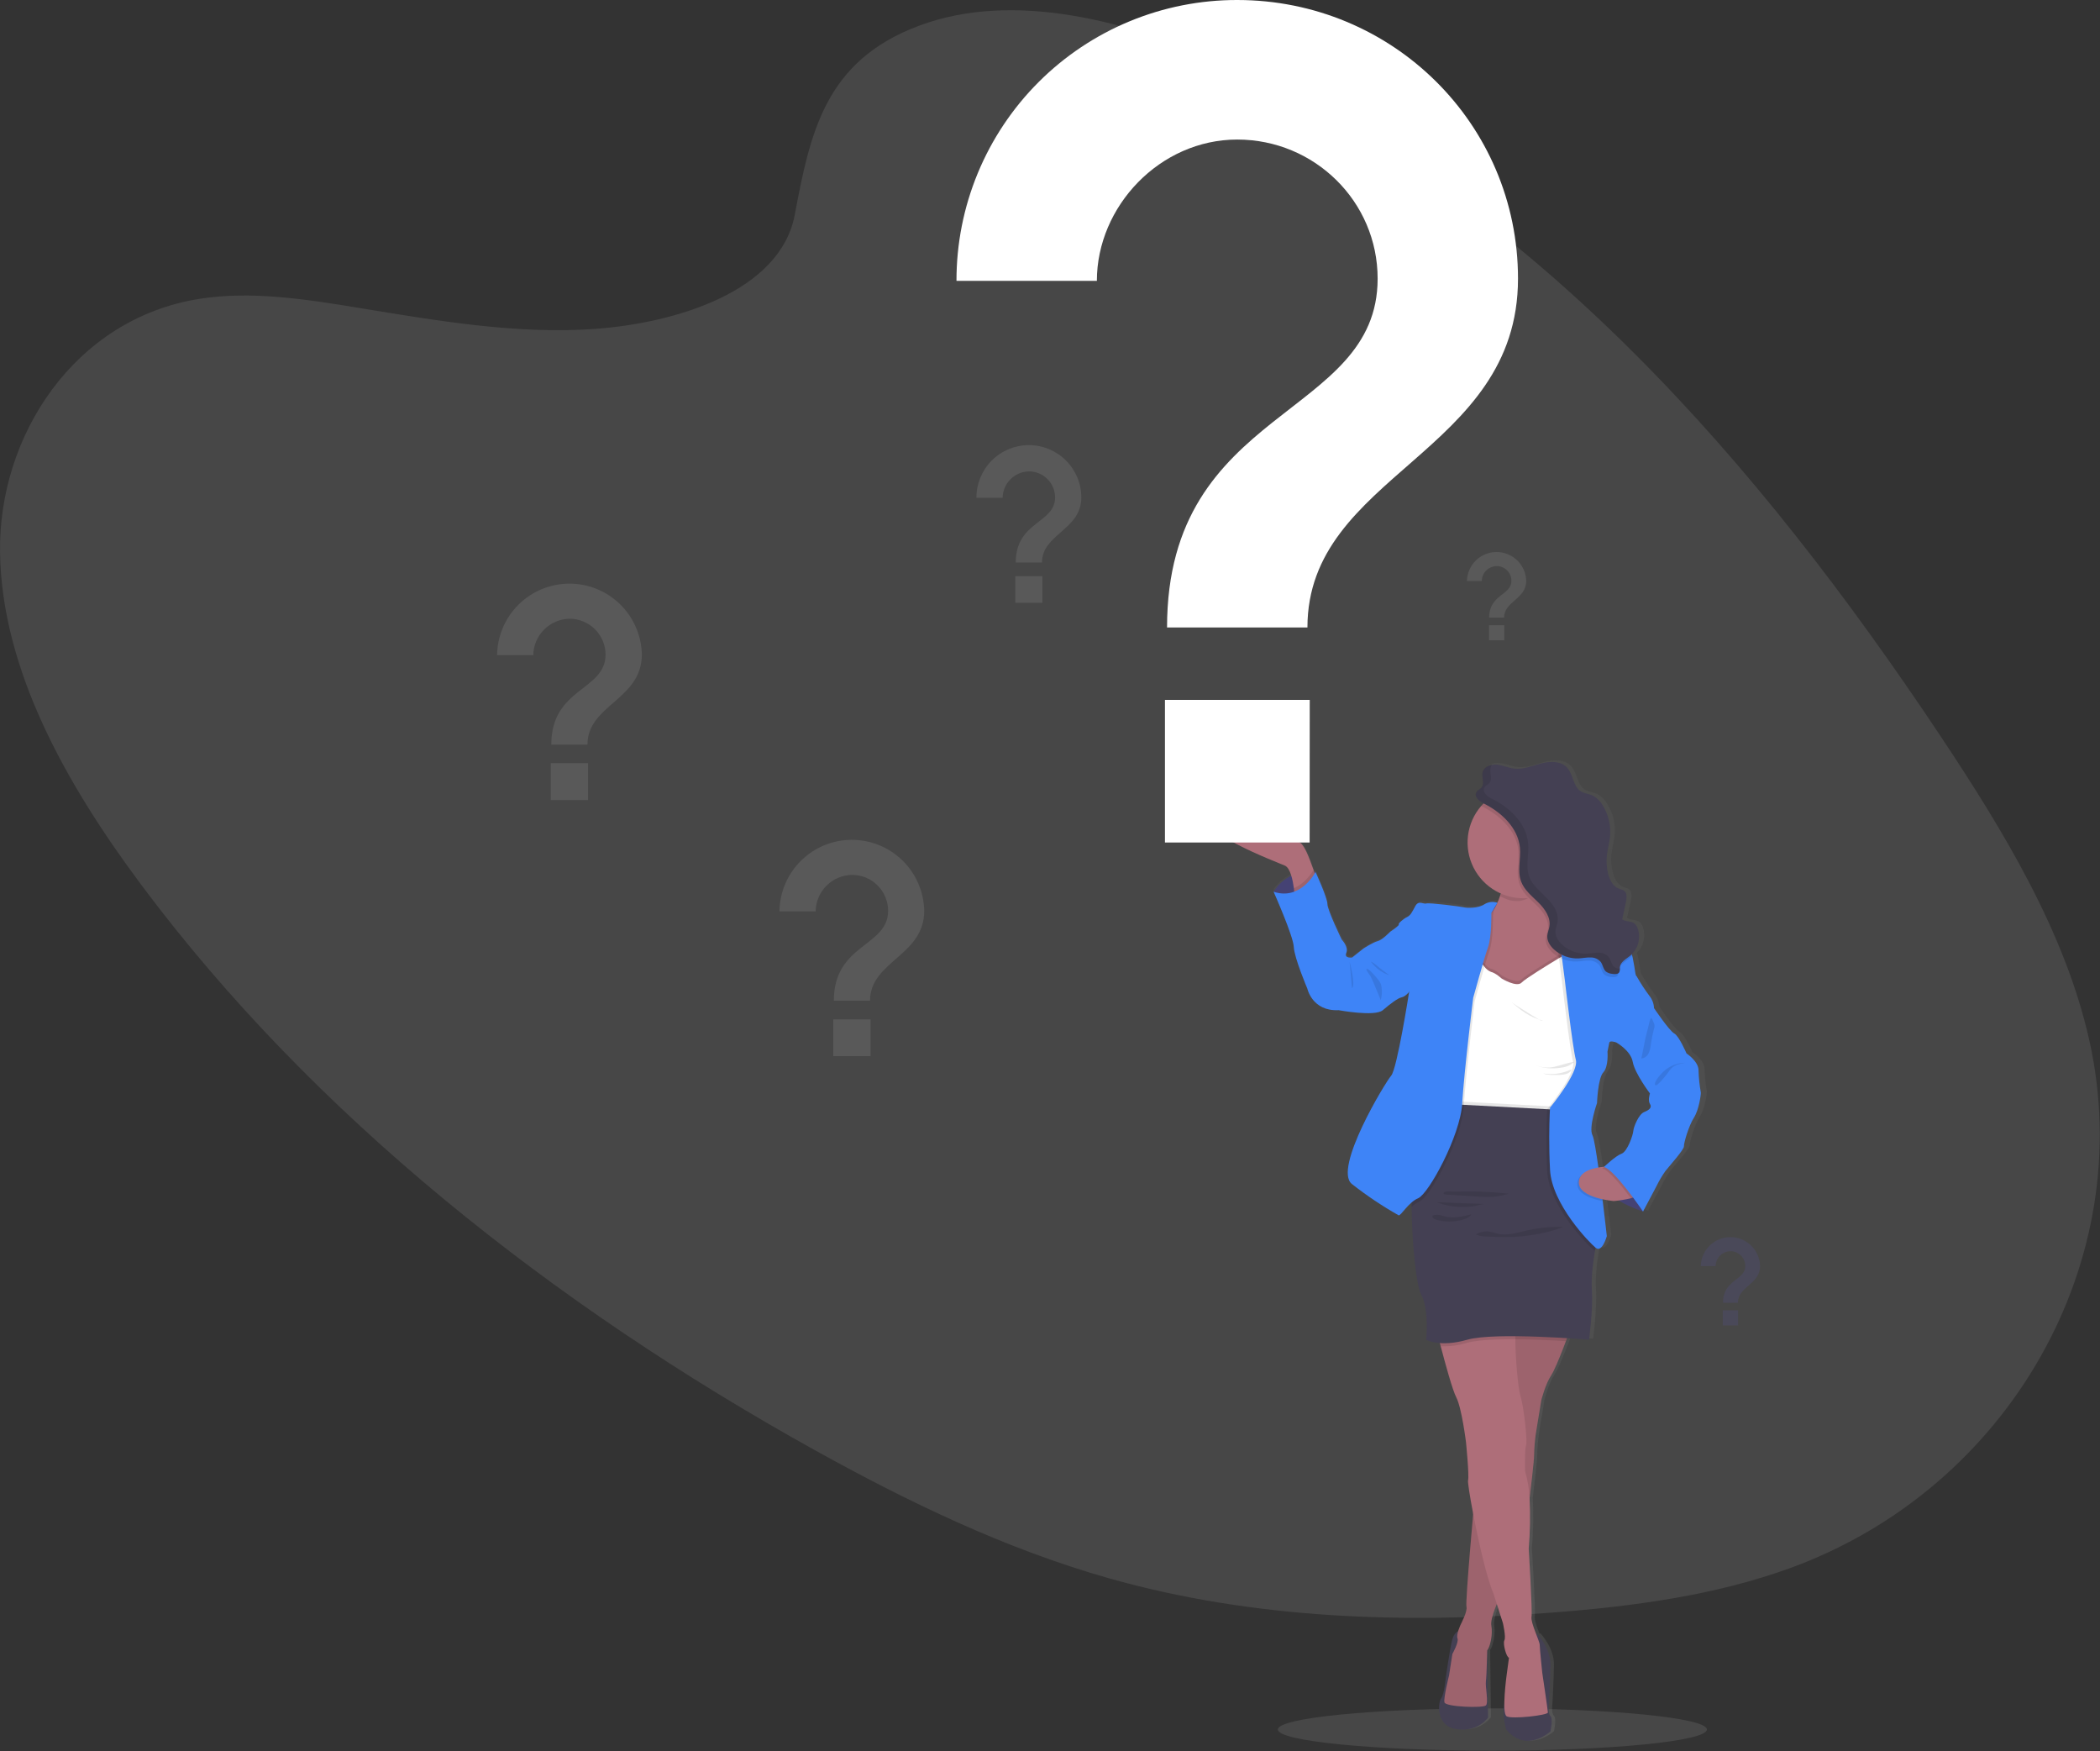<svg width="1004" height="837" viewBox="0 0 1004 837" fill="none" xmlns="http://www.w3.org/2000/svg">
<rect x="0" y="0" width="1004" height="837" fill="#333333" stroke="none"/>
<g clip-path="url(#clip0)">
<path opacity="0.1" d="M713.5 836.77C770.142 836.77 816.06 832.244 816.06 826.66C816.06 821.076 770.142 816.55 713.5 816.55C656.858 816.55 610.94 821.076 610.94 826.66C610.94 832.244 656.858 836.77 713.5 836.77Z" fill="white"/>
<path opacity="0.1" d="M439.53 12.24C484.7 -4.55 539.69 9.89 586.65 30.95C734.14 97.11 841.59 222.7 926.96 350.65C957.87 396.98 987.23 445.35 998.85 497.07C1022.51 602.34 960.8 711.32 855.85 749.51C820.16 762.51 780.95 767.84 741.68 770.81C671.85 776.1 599.55 774 530.28 754.41C480.88 740.41 434.15 717.89 389.33 693.01C264.16 623.49 149.85 533.21 67.54 422.93C31.44 374.56 0.9 320.03 0.02 264.22C-0.86 208.41 35.51 152.33 95.35 142.84C120.09 138.92 146.26 143 171.79 147.2C209.38 153.39 247.48 159.9 284.64 157.2C323.03 154.39 372.96 139.39 379.96 102.74C387.37 63.39 394.42 29.01 439.53 12.24Z" fill="white"/>
<path d="M816.05 521.62C815.42 518.099 815.056 514.536 814.96 510.96C814.96 506.67 809.13 502.87 809.13 502.87C809.13 502.87 805.53 494.54 803.13 493.31C800.73 492.08 793.32 481.18 793.32 481.18C793.235 479.03 792.452 476.966 791.09 475.3C788.87 472.382 786.842 469.322 785.02 466.14C784.02 464.92 784.52 464.06 783.02 456.95C782.94 456.58 782.85 456.22 782.74 455.88C782.74 455.72 782.64 455.58 782.58 455.42C784.172 453.823 785.282 451.81 785.782 449.612C786.283 447.413 786.154 445.119 785.41 442.99C785.14 442.144 784.65 441.384 783.99 440.79C782.3 439.41 779.6 439.98 777.86 438.67L779.71 430.49C780.15 428.49 780.38 425.96 778.63 424.88C777.973 424.568 777.282 424.337 776.57 424.19C773.57 423.19 771.83 420.02 771.05 416.97C770.3 414.032 770.097 410.981 770.45 407.97C770.79 405.07 771.64 402.25 771.95 399.34C772.514 393.958 771.219 388.544 768.28 384C767.137 382.039 765.453 380.449 763.43 379.42C761.58 378.59 759.43 378.42 757.7 377.42C753.98 375.05 754.17 369.42 751.2 366.19C748.23 362.96 742.97 362.97 738.64 364.08C734.31 365.19 730 367.08 725.56 366.61C722.7 366.29 720.02 364.99 717.15 364.69C716.329 364.612 715.501 364.649 714.69 364.8V364.71C712.57 365.09 710.62 366.27 710.12 368.28C710.008 368.758 709.961 369.249 709.98 369.74C709.98 370.91 710.26 372.13 710.28 373.25C710.317 373.695 710.264 374.143 710.125 374.567C709.986 374.991 709.763 375.383 709.47 375.72C708.9 376.33 708.06 376.65 707.47 377.28C707.229 377.521 707.041 377.808 706.915 378.125C706.79 378.441 706.73 378.78 706.74 379.12C706.74 380.9 708.96 382.47 710.45 383.19H710.51C710.11 383.59 709.71 384.01 709.34 384.44C705.068 389.264 702.713 395.487 702.72 401.93C702.756 407.134 704.313 412.215 707.198 416.546C710.083 420.877 714.171 424.271 718.96 426.31L718.75 426.96C718.329 428.246 717.838 429.508 717.28 430.74C716.245 430.392 715.147 430.274 714.062 430.395C712.978 430.516 711.932 430.873 711 431.44C708.14 433.44 702.55 433.28 701.06 432.91C699.57 432.54 684.06 430.58 682.81 431.07C681.56 431.56 679.09 429.36 677.48 432.3C675.87 435.24 675.12 436.83 673.48 437.57C671.84 438.31 669.01 440.63 669.39 441.12C669.77 441.61 665.29 444.55 665.29 444.55C665.29 444.55 661.44 448.55 659.21 449.08C656.98 449.61 652.26 452.64 652.26 452.64L646.79 456.92C646.79 456.92 642.7 457.54 643.94 454.72C645.18 451.9 641.7 448.35 641.7 448.35C641.7 448.35 634.75 434.26 634.75 431.35C634.75 428.44 629.04 416.03 629.04 416.03L628.34 415.96L628.02 415.05C626.97 412.1 625.61 408.48 624.57 406.36C622.57 402.31 621.34 401.89 621.34 401.89C621.34 401.89 597.26 383.81 581.62 389.32C565.98 394.83 610.17 411.25 614.14 412.97C615.53 413.57 616.53 415.51 617.23 417.78C613.707 419.479 610.741 422.146 608.68 425.47C608.68 425.47 618.24 446.66 618.49 451.93C618.74 457.2 625.07 471.93 625.07 471.93C625.07 471.93 627.43 482.84 640.21 482.22C640.21 482.22 657.84 485.46 661.69 482.22C665.54 478.98 669.01 476.44 670.88 476.07C672.255 475.618 673.464 474.765 674.35 473.62C674.35 473.62 668.52 510.37 665.66 513.56C662.8 516.75 637.53 558.01 646.6 565.39C653.783 570.952 661.375 575.966 669.31 580.39C670.08 580.77 672.39 576.92 675.69 574.19C675.69 574.88 675.69 575.58 675.69 576.32C675.75 591 677.69 613.32 680.37 618.32C684.37 625.67 682.73 639.88 682.73 639.88C684.833 640.87 687.117 641.418 689.44 641.49C689.56 641.97 689.7 642.49 689.83 642.99C692.02 651.26 695.57 664.05 697.38 667.45C700.11 672.6 702.09 688.9 702.09 688.9C702.09 688.9 703.71 704.9 703.09 707.15C702.85 708 703.9 714.66 705.55 723.15C704.55 734.64 702.65 756.79 702.33 764.8C702.33 764.95 702.33 765.1 702.33 765.24V765.38C702.335 765.47 702.335 765.56 702.33 765.65C702.33 765.83 702.33 765.99 702.33 766.14C702.299 766.644 702.319 767.15 702.39 767.65C702.514 768.413 702.456 769.194 702.22 769.93C701.512 772.144 700.612 774.293 699.53 776.35C699.074 777.361 698.673 778.396 698.33 779.45C697.33 779.89 696.11 780.96 695.43 783.57C694.19 788.35 692.33 801.57 692.33 801.57C692.33 801.57 691.58 809.66 690.1 811.5C688.62 813.34 687.1 824.85 697.67 826.32C708.24 827.79 712.81 820.72 712.81 820.72L712.44 788.64V788.58C712.654 788.31 712.838 788.019 712.99 787.71V787.63C713.06 787.48 713.14 787.32 713.21 787.14L713.3 786.9L713.46 786.51C713.454 786.464 713.454 786.416 713.46 786.37C714.486 783.297 714.794 780.03 714.36 776.82V776.66V776.41C714.36 776.33 714.36 776.24 714.36 776.16V775.66C714.36 775.6 714.36 775.53 714.36 775.47C714.36 775.257 714.38 775.037 714.42 774.81C714.42 774.81 714.42 774.73 714.42 774.69L714.48 774.3V774.13C714.48 774 714.48 773.87 714.56 773.73C714.556 773.697 714.556 773.663 714.56 773.63C714.66 773.17 714.78 772.63 714.91 772.19V772.08L715.06 771.6C715.21 771.09 715.38 770.6 715.56 770.06V769.96C715.56 769.8 715.67 769.64 715.73 769.49V769.43C715.91 768.94 716.1 768.43 716.28 768.01L716.33 767.88L716.49 767.48L716.54 767.36L716.92 766.47L719.85 775.52C719.85 775.52 721.47 782.26 720.6 783.85C719.73 785.44 721.6 792.06 722.83 792.18L721.68 800.51C721.058 805.103 720.688 809.727 720.57 814.36C720.49 814.89 720.41 815.36 720.35 815.68C719.55 819.95 721.47 826.57 721.47 826.57C731.27 838.16 742.95 827.47 742.95 827.47C742.95 827.47 744.31 821.34 742.95 820.12C741.59 818.9 742.2 814.48 742.2 814.48C742.2 814.48 742.82 803.57 742.94 795.61C743.06 787.65 736.43 780.61 736.43 780.61L736.06 780.94C734.85 777.82 733.47 774.18 733.76 772.55C734.26 769.73 732.39 739.96 732.39 739.96C733.081 731.979 733.228 723.961 732.83 715.96V715.96C732.99 714.61 733.14 713.28 733.29 711.96C734.04 705.56 734.65 700.09 734.89 697.22V696.88C734.95 696.11 734.98 695.56 734.97 695.3C734.97 694.3 734.97 693.16 735.07 691.91C735.3 688.47 735.84 684.64 735.84 684.64L738.44 668.83C738.44 668.83 740.44 661.11 743.29 656.83L743.63 656.29C743.74 656.1 743.85 655.89 743.97 655.67L744.02 655.58C744.13 655.37 744.25 655.15 744.36 654.92L744.41 654.83C744.81 654.04 745.24 653.13 745.69 652.13C745.69 652.05 745.76 651.98 745.79 651.9L746.13 651.14C746.13 651.04 746.21 650.94 746.26 650.84C746.31 650.74 746.47 650.33 746.58 650.08C746.629 649.979 746.673 649.876 746.71 649.77C746.84 649.47 746.98 649.16 747.11 648.84L747.3 648.38C747.39 648.15 747.49 647.92 747.59 647.69L747.83 647.08C747.9 646.93 747.96 646.78 748.02 646.63L748.29 645.94C748.29 645.84 748.38 645.73 748.42 645.63C749.13 643.86 749.81 642.11 750.42 640.52C750.61 640.02 750.8 639.52 750.97 639.08C757.33 639.47 761.65 639.82 761.65 639.82C761.65 639.82 763.65 625.49 763.01 616.06C762.59 609.62 763.79 601.52 764.58 597.06C764.67 596.57 764.75 596.13 764.83 595.73L765 595.87C768.11 598.32 770.34 590.23 770.34 590.23C770.34 590.23 769.5 582.68 768.34 573.53L768.22 572.62C770.012 573.002 771.825 573.279 773.65 573.45C773.65 573.45 774.65 573.36 776.02 573.19C779.81 575.384 783.81 577.193 787.96 578.59L794.57 566.39C795.812 563.861 797.267 561.442 798.92 559.16C800.92 556.71 807.98 548.87 807.86 547.4C807.74 545.93 810.22 537.47 812.7 533.67C815.18 529.87 816.17 522.23 816.05 521.62ZM788.49 530.93C785.88 532.03 783.4 538.16 783.28 540C783.16 541.84 780.42 549.92 777.57 550.9C774.94 551.8 769.92 556.42 769.12 557.16C768.3 557.23 767.37 557.34 766.4 557.5C765.31 549.77 764.23 543.37 763.54 542.08C761.54 538.4 765.73 526.64 765.73 526.64C765.73 526.64 766.14 514.76 768.73 511.94C771.32 509.12 770.73 502.01 770.73 502.01C770.73 502.01 771.35 499.07 771.6 497.73C771.85 496.39 775.29 497.73 775.32 497.73C775.32 497.73 782.02 501.4 783.02 506.91C784.02 512.42 791.34 521.98 791.34 521.98C791.34 521.98 790.22 525.29 791.34 526.98C792.46 528.67 791.1 529.83 788.49 530.93V530.93Z" fill="url(#paint0_linear)"/>
<path d="M608.96 426.22C610.999 422.858 613.983 420.171 617.54 418.495C621.097 416.82 625.069 416.23 628.96 416.8V431.11H620.27L613.47 429.39L608.96 426.22Z" fill="#4C4981"/>
<path opacity="0.1" d="M608.96 426.22C610.999 422.858 613.983 420.171 617.54 418.495C621.097 416.82 625.069 416.23 628.96 416.8V431.11H620.27L613.47 429.39L608.96 426.22Z" fill="black"/>
<path d="M629.61 420.59L618.96 428.05C618.96 428.05 618.87 426.56 618.6 424.52C618.07 420.66 616.88 414.87 614.31 413.75C610.4 412.03 566.87 395.65 582.31 390.14C597.75 384.63 621.44 402.69 621.44 402.69C621.44 402.69 622.66 403.11 624.61 407.14C625.61 409.26 626.98 412.87 628.01 415.82C628.96 418.48 629.61 420.59 629.61 420.59Z" fill="#AE6E79"/>
<path d="M714.69 432.08L715.9 431.51L719.3 435.39L716.52 441.32L711.78 439.42L712.88 434.68L714.69 432.08Z" fill="#4C4981"/>
<path d="M698.58 779.39C698.58 779.39 695.52 779.03 694.3 783.8C693.08 788.57 691.24 801.8 691.24 801.8C691.24 801.8 690.51 809.87 689.04 811.71C687.57 813.55 686.11 825.04 696.5 826.5C706.89 827.96 711.42 820.91 711.42 820.91L711.05 788.84L698.58 779.39Z" fill="#444053"/>
<path d="M734.84 780.83C734.84 780.83 741.38 787.83 741.26 795.77C741.14 803.71 740.52 814.6 740.52 814.6C740.52 814.6 739.92 819.01 741.26 820.23C742.6 821.45 741.26 827.57 741.26 827.57C741.26 827.57 729.76 838.24 720.1 826.67C720.1 826.67 718.22 820.06 719 815.8C719.78 811.54 721.96 792.39 721.96 792.39L734.84 780.83Z" fill="#444053"/>
<path d="M751.04 634.6C751.04 634.6 744.44 653.06 741.62 657.34C738.8 661.62 736.86 669.34 736.86 669.34L734.29 685.11C733.788 688.636 733.501 692.189 733.43 695.75C733.55 699.3 727.07 751.02 727.07 751.02L716.8 764.11C716.8 764.11 712.28 773.28 713.01 777.11C713.74 780.94 712.52 787.02 711.01 788.85C711.01 788.85 710.77 800.85 710.4 803.52C710.03 806.19 711.75 813.8 710.4 815.14C709.05 816.48 691.08 815.88 690.59 813.67C690.1 811.46 692.79 800.83 692.79 800.83L694.38 790.56C694.38 790.56 697.56 784.94 696.83 783.1C696.1 781.26 698.17 776.99 698.29 776.62C698.41 776.25 701.72 770.26 701.11 767.94C700.5 765.62 704.96 716.28 704.96 716.28L717.55 627.87L751.04 634.6Z" fill="#AE6E79"/>
<path opacity="0.1" d="M751.04 634.6C751.04 634.6 750.04 637.38 748.67 641.03C746.49 646.79 743.35 654.72 741.62 657.34C738.81 661.62 736.85 669.34 736.85 669.34L734.28 685.12C733.783 688.646 733.499 692.199 733.43 695.76C733.43 697.16 732.49 706.09 731.29 716.38C729.44 732.11 727.07 751.03 727.07 751.03L716.8 764.12C716.8 764.12 716.28 765.12 715.63 766.7C714.34 769.7 712.52 774.57 713.01 777.08C713.74 780.87 712.52 786.98 711.01 788.82C711.01 788.82 710.76 800.82 710.4 803.49C710.04 806.16 711.75 813.76 710.4 815.11C709.05 816.46 691.08 815.85 690.59 813.65C690.1 811.45 692.79 800.81 692.79 800.81L694.38 790.53C694.38 790.53 697.56 784.91 696.82 783.07C696.08 781.23 698.17 776.96 698.29 776.59C698.41 776.22 701.72 770.23 701.11 767.91C700.64 766.14 703.11 737.17 704.26 723.43C704.65 719.11 704.9 716.3 704.9 716.3L715.73 640.24L716.61 634.11L717.49 627.89L751.04 634.6Z" fill="black"/>
<path d="M740.04 818.51C740.15 819.86 722.79 821.82 720.31 820.35C717.83 818.88 720.31 800.66 720.31 800.66L721.44 792.35C720.23 792.22 718.39 785.62 719.24 784.03C720.09 782.44 718.51 775.72 718.51 775.72L715.63 766.72L713.87 761.21C711.01 754.9 706.87 736.9 704.3 723.46C702.68 715.02 701.65 708.37 701.88 707.52C702.49 705.32 700.88 689.3 700.88 689.3C700.88 689.3 698.88 673.03 696.24 667.9C694.45 664.5 690.96 651.73 688.8 643.49C687.7 639.26 686.94 636.22 686.94 636.22C686.94 636.22 705.42 634.67 716.63 634.13C721.78 633.88 725.4 633.85 724.98 634.27C724.56 634.69 724.45 636.93 724.47 640.17C724.52 648.56 725.69 663.32 726.93 667.29C728.64 672.79 730.35 689.29 729.62 690.89C728.89 692.49 729.13 703.12 729.13 703.12C730.39 707.438 731.115 711.895 731.29 716.39C731.681 724.354 731.541 732.335 730.87 740.28C730.87 740.28 732.7 770 732.21 772.81C731.72 775.62 736.12 784.43 736.12 786.14C736.12 787.85 737.34 799.47 737.34 799.47C737.34 799.47 739.96 817.17 740.04 818.51Z" fill="#AE6E79"/>
<path d="M749.69 461.31L747.59 463.58L746.22 465.06L738.22 473.66L717.55 475.99L706.55 473.05L703.83 472.32C703.83 472.32 703.83 466.8 704.32 460.18C705.02 451.69 706.69 441.38 710.68 438.57C712.678 437.006 714.273 434.986 715.33 432.68C716.128 431.09 716.797 429.438 717.33 427.74C717.41 427.52 717.47 427.31 717.54 427.09C718.44 424.126 719.089 421.092 719.48 418.02C719.48 418.02 722.12 416.56 725.79 414.86C735.36 410.39 751.89 404.22 746.14 418.02C745.295 420.041 744.574 422.111 743.98 424.22C743.89 424.53 743.81 424.84 743.74 425.14C741.82 432.82 743.09 437.48 744.52 440.05C744.762 440.495 745.039 440.92 745.35 441.32C745.741 441.857 746.209 442.332 746.74 442.73L749.12 457.84L749.32 459.09L749.69 461.31Z" fill="#AE6E79"/>
<path opacity="0.1" d="M746.15 418.76C745.06 421.38 746.68 416.62 746.15 418.76C741.79 421.86 731.52 430.69 725.75 430.69C721.85 430.69 720.68 429.98 717.34 428.47C718.351 425.306 719.071 422.055 719.49 418.76C719.49 418.76 754.1 399.68 746.15 418.76Z" fill="black"/>
<path d="M754.96 402.69C754.955 409.276 752.514 415.627 748.107 420.521C743.7 425.415 737.639 428.506 731.09 429.2C730.17 429.29 729.24 429.35 728.3 429.35C723.027 429.35 717.873 427.786 713.489 424.857C709.104 421.928 705.687 417.764 703.67 412.892C701.652 408.021 701.124 402.66 702.152 397.489C703.181 392.317 705.72 387.567 709.449 383.839C713.177 380.11 717.928 377.571 723.099 376.542C728.271 375.514 733.631 376.042 738.503 378.059C743.374 380.077 747.538 383.494 750.467 387.879C753.397 392.263 754.96 397.417 754.96 402.69V402.69Z" fill="#AE6E79"/>
<path opacity="0.1" d="M758.75 520.87L754.95 530.78C754.95 530.78 751.86 530.91 747.04 531.06C730.77 531.58 694.92 532.24 693.32 528.06C692.961 527 692.772 525.889 692.76 524.77C692.55 518.4 695.52 508.62 695.52 508.62C695.52 508.62 697.23 489.05 697.23 488.2C697.23 487.35 695.76 473.64 695.76 473.64L698.7 462.64L706.89 456.89C706.89 456.89 710.56 462.52 712.76 463C714.96 463.48 717.9 466.19 717.9 466.19C717.9 466.19 725.11 470.59 727.44 468.14C729.77 465.69 747.86 454.93 747.86 454.93L757.4 465.45L758.75 520.87Z" fill="black"/>
<path d="M758.75 522.39L754.95 532.29C754.95 532.29 751.86 532.43 747.04 532.58H746.57C744.49 532.65 742.11 532.72 739.57 532.77C726.64 533.07 708.83 533.15 699.52 531.77C696.02 531.27 693.73 530.55 693.35 529.57C693.139 528.981 692.992 528.371 692.91 527.75C692.85 527.29 692.81 526.75 692.79 526.28C692.58 519.91 695.55 510.13 695.55 510.13C695.55 510.13 697.26 490.56 697.26 489.71C697.26 488.86 695.79 475.15 695.79 475.15L698.73 464.15L704.36 460.21L706.92 458.41C707.781 459.699 708.719 460.935 709.73 462.11C710.519 463.169 711.575 464.001 712.79 464.52C715 465.01 717.93 467.71 717.93 467.71C717.93 467.71 725.14 472.11 727.47 469.66C729.24 467.79 740.24 461.06 745.32 457.99C746.88 457.04 747.89 456.45 747.89 456.45L749.17 457.87L757.43 466.97L758.75 522.39Z" fill="white"/>
<path opacity="0.1" d="M629.61 420.59L618.96 428.05C618.96 428.05 618.87 426.56 618.6 424.52C623.86 422.3 627.06 417.39 627.98 415.82C628.96 418.48 629.61 420.59 629.61 420.59Z" fill="black"/>
<path d="M667.03 445.91L664.71 445.29C664.71 445.29 660.91 449.29 658.71 449.82C656.51 450.35 651.87 453.36 651.87 453.36L646.48 457.64C646.48 457.64 642.48 458.26 643.67 455.44C644.86 452.62 641.47 449.08 641.47 449.08C641.47 449.08 634.62 435.02 634.62 432.08C634.62 429.14 628.96 416.8 628.96 416.8C628.96 416.8 621.86 430.62 608.9 426.22C608.9 426.22 618.32 447.37 618.56 452.63C618.8 457.89 625.04 472.56 625.04 472.56C625.04 472.56 627.37 483.45 639.96 482.84C639.96 482.84 657.33 486.07 661.12 482.84C664.91 479.61 668.33 477.07 670.12 476.7C671.91 476.33 673.54 474.26 673.54 474.26V459.72L667.03 445.91Z" fill="#3E84F7"/>
<path opacity="0.1" d="M645.26 459.72C645.26 459.72 648.32 471.1 646.36 472.32L645.26 459.72Z" fill="black"/>
<path opacity="0.1" d="M747.04 532.53C730.77 533.05 694.92 533.7 693.32 529.53C692.961 528.47 692.772 527.359 692.76 526.24L745.91 529.04L747.04 532.53Z" fill="black"/>
<path opacity="0.1" d="M751.04 634.6C751.04 634.6 750.04 637.38 748.67 641.03C741.92 640.62 732.98 640.19 724.49 640.13C721.49 640.13 718.55 640.13 715.77 640.23C709.87 640.41 704.77 640.89 701.52 641.81C697.411 643.075 693.116 643.63 688.82 643.45C687.72 639.22 686.96 636.18 686.96 636.18C686.96 636.18 705.44 634.63 716.65 634.09L717.53 627.87L751.04 634.6Z" fill="black"/>
<path d="M765.35 589.84L763.27 594.24C763.27 594.24 762.98 595.55 762.61 597.63C761.83 602.11 760.61 610.19 761.07 616.63C761.68 626.05 759.72 640.35 759.72 640.35C759.72 640.35 714.72 636.56 701.52 640.35C688.32 644.14 681.82 640.35 681.82 640.35C681.82 640.35 683.42 626.17 679.5 618.83C676.83 613.83 674.95 591.51 674.89 576.83C674.89 570.06 675.23 564.93 676.08 563.89C678.77 560.59 690.26 527.57 690.26 527.57L692.88 527.71L699.88 528.08L739.68 530.18L745.93 530.51L746.59 532.51L765.35 589.84Z" fill="#444053"/>
<path d="M785.16 575.16L785.53 579.08C785.53 579.08 765.82 572.66 766.82 564.77C767.82 556.88 766.82 557.77 766.82 557.77L782.66 559.11L785.16 575.16Z" fill="#4C4981"/>
<path opacity="0.1" d="M785.16 575.16L785.53 579.08C785.53 579.08 765.82 572.66 766.82 564.77C767.82 556.88 766.82 557.77 766.82 557.77L782.66 559.11L785.16 575.16Z" fill="black"/>
<path opacity="0.1" d="M658.41 462.88C660.422 464.59 662.795 465.824 665.35 466.49C664.61 466.329 663.922 465.986 663.35 465.49C661.94 464.49 660.6 463.4 659.24 462.34C658.14 461.48 656.77 460.05 655.42 459.7C656.304 460.861 657.306 461.926 658.41 462.88V462.88Z" fill="black"/>
<path opacity="0.1" d="M658.71 468.03C659.344 468.746 659.857 469.56 660.23 470.44C660.861 472.929 660.823 475.54 660.12 478.01L656.96 470.39C656.41 469.09 655.86 467.79 655.2 466.55C654.91 466.02 653.09 463.81 653.3 463.35C653.86 462.05 658.12 467.3 658.71 468.03Z" fill="black"/>
<path opacity="0.1" d="M746.88 510.23C749.034 509.969 751.049 509.027 752.63 507.54C749.38 507.95 746.3 509.23 743.1 509.9C740.129 510.59 737.014 510.303 734.22 509.08C737.9 510.88 742.96 510.94 746.88 510.23Z" fill="black"/>
<path opacity="0.1" d="M737.69 487.84C737.107 487.927 736.514 487.779 736.04 487.43C733.6 486.03 731.193 484.57 728.82 483.05C726.51 481.56 723.72 480.05 721.75 478.17C726.6 482.55 731.12 486.25 737.69 487.84Z" fill="black"/>
<path opacity="0.1" d="M744.47 513.78C745.751 513.838 747.035 513.734 748.29 513.47C749.56 513.206 750.682 512.47 751.43 511.41C750.976 511.305 750.5 511.381 750.1 511.62C746.225 513.251 741.97 513.76 737.82 513.09C739.81 513.94 742.36 513.77 744.47 513.78Z" fill="black"/>
<path opacity="0.1" d="M721.31 570.56C718.764 571.328 716.148 571.84 713.5 572.09C711.44 572.185 709.375 572.145 707.32 571.97L697.32 571.34L692.32 571.02C691.73 571.02 689.32 571.02 690.51 569.83C691.11 569.25 694.45 569.62 695.31 569.59C696.97 569.537 698.637 569.507 700.31 569.5C703.62 569.5 706.94 569.5 710.25 569.7C713.96 569.88 717.61 570.16 721.31 570.56Z" fill="black"/>
<path opacity="0.1" d="M709.72 575.51C708.02 575.44 705.83 576.45 704.08 576.67C702.123 576.902 700.15 576.978 698.18 576.9C694.283 576.806 690.433 576.021 686.81 574.58C694.44 574.97 702.09 575.2 709.72 575.51Z" fill="black"/>
<path opacity="0.1" d="M688.3 580.75C689.04 580.899 689.768 581.1 690.48 581.35C694.7 582.55 699.19 581.49 703.48 580.43C702.41 582.04 700.48 582.73 698.55 583.17C695.411 583.965 692.139 584.085 688.95 583.52C687.95 583.32 685.44 582.96 684.95 581.92C684.13 580.39 687.36 580.6 688.3 580.75Z" fill="black"/>
<path opacity="0.1" d="M711.96 588.64C713.225 588.899 714.474 589.233 715.7 589.64C720.45 590.82 725.38 589.2 730.15 588.11C735.884 586.808 741.764 586.263 747.64 586.49C746.59 586.49 744.92 587.41 743.89 587.72C742.54 588.13 741.17 588.51 739.8 588.85C737.11 589.51 734.38 590.05 731.63 590.44C726.078 591.243 720.46 591.487 714.86 591.17C712.3 591.03 707.86 591.29 705.67 590C707.563 588.875 709.771 588.398 711.96 588.64Z" fill="black"/>
<path opacity="0.1" d="M713.75 437.82C713.75 437.82 713.99 449.08 712.16 454.22C711.58 455.82 710.68 458.77 709.7 462.08C708.63 465.75 707.46 469.86 706.56 473.08C705.66 476.3 705.06 478.46 705.06 478.46C705.06 478.46 700.93 512.1 699.86 528.13C699.86 528.41 699.86 528.7 699.8 528.97C699.74 529.87 699.64 530.81 699.49 531.78C697.11 547.7 683.38 572.25 678.77 574.21C677.333 574.87 676.02 575.773 674.89 576.88C674.89 570.11 675.23 564.98 676.08 563.94C678.77 560.64 690.26 527.62 690.26 527.62L692.88 527.76C692.82 527.3 692.78 526.76 692.76 526.29C692.55 519.92 695.52 510.14 695.52 510.14C695.52 510.14 697.23 490.57 697.23 489.72C697.23 488.87 695.76 475.16 695.76 475.16L698.7 464.16L704.33 460.22C705.03 451.73 706.7 441.42 710.69 438.61C712.688 437.046 714.283 435.026 715.34 432.72C716.13 432.83 714.69 432.13 714.69 432.13L713.75 437.82Z" fill="black"/>
<path d="M715.9 431.51C714.881 431.161 713.797 431.043 712.726 431.165C711.656 431.286 710.626 431.643 709.71 432.21C706.89 434.21 701.39 434.04 699.92 433.68C698.45 433.32 683.17 431.35 681.92 431.84C680.67 432.33 678.25 430.13 676.66 433.07C675.07 436.01 674.34 437.59 672.75 438.32C671.16 439.05 668.34 441.38 668.75 441.87C669.16 442.36 664.75 445.29 664.75 445.29L673.67 474.29C673.67 474.29 667.92 510.97 665.11 514.15C662.3 517.33 637.35 558.54 646.28 565.88C653.35 571.439 660.831 576.454 668.66 580.88C669.66 581.37 673.18 574.77 678.07 572.69C682.96 570.61 698.13 543.09 699.07 527.44C700.01 511.79 704.33 476.94 704.33 476.94C704.33 476.94 709.59 457.86 711.42 452.72C713.25 447.58 713.01 436.32 713.01 436.32L715.9 431.51Z" fill="#3E84F7"/>
<path opacity="0.1" d="M765.35 589.84L763.27 594.24C763.27 594.24 762.98 595.55 762.61 597.63C762.239 597.583 761.891 597.427 761.61 597.18C758.55 594.73 740.61 576.27 739.72 559.88C739.09 547.79 739.39 537.37 739.59 532.73C739.65 531.27 739.71 530.39 739.71 530.2C739.71 530.2 753.65 513.32 752.06 507.34C750.47 501.36 746.8 469.34 746.8 469.34L746.26 465.14L745.33 458.04L743.11 440.86L745.41 441.4C745.801 441.937 746.269 442.412 746.8 442.81L749.18 457.92L757.44 467.02L758.79 522.42L754.99 532.32C754.99 532.32 751.9 532.46 747.08 532.61H746.61L765.35 589.84Z" fill="black"/>
<path d="M773.05 498.39C773.05 498.39 769.63 497.04 769.39 498.39C769.15 499.74 768.53 502.66 768.53 502.66C768.53 502.66 769.14 509.76 766.53 512.57C763.92 515.38 763.53 527.24 763.53 527.24C763.53 527.24 759.41 538.98 761.36 542.65C762.07 543.98 763.17 550.65 764.27 558.65C764.97 563.65 765.66 569.14 766.27 574.16C767.38 583.28 768.21 590.83 768.21 590.83C768.21 590.83 766 598.9 762.94 596.45C759.88 594 741.94 575.54 741.06 559.15C740.46 547.64 740.7 537.64 740.9 532.71C740.98 530.62 741.06 529.44 741.06 529.44C741.06 529.44 755 512.56 753.41 506.57C751.82 500.58 748.15 468.57 748.15 468.57L747.51 463.62L746.82 458.3L746.66 457.13L744.45 440.13C744.84 440.22 758.56 443.32 760.37 445.13C762.18 446.94 773.37 449.53 773.37 449.53C775.058 449.988 776.592 450.89 777.812 452.142C779.033 453.395 779.895 454.951 780.31 456.65C780.42 456.99 780.5 457.35 780.58 457.72C782.05 464.82 781.58 465.67 782.58 466.9C783.58 468.13 773.05 498.39 773.05 498.39Z" fill="#3E84F7"/>
<path opacity="0.1" d="M766.35 574.15C761.35 573.15 753.93 570.84 754.1 565.74C754.25 560.97 759.99 559.25 764.34 558.64C765.04 563.62 765.73 569.13 766.35 574.15Z" fill="black"/>
<path d="M781.86 571.61C781.66 572.04 780.86 572.41 779.72 572.74C777.045 573.377 774.328 573.821 771.59 574.07C771.59 574.07 754.59 572.72 754.83 565.01C755.01 559.48 762.69 558.01 767 557.68C767.954 557.591 768.912 557.551 769.87 557.56C769.87 557.56 782.59 570.03 781.86 571.61Z" fill="#AE6E79"/>
<path opacity="0.1" d="M781.86 571.61C781.66 572.04 780.86 572.41 779.72 572.74C775.29 566.81 769.11 559.2 766.08 558.53L767 557.68C767.954 557.591 768.912 557.551 769.87 557.56C769.87 557.56 782.59 570.03 781.86 571.61Z" fill="black"/>
<path d="M777.58 466.08L782.58 466.82C784.385 470 786.389 473.063 788.58 475.99C789.924 477.66 790.695 479.718 790.78 481.86C790.78 481.86 798.12 492.74 800.44 493.96C802.76 495.18 806.31 503.5 806.31 503.5C806.31 503.5 812.06 507.29 812.06 511.57C812.162 515.139 812.53 518.696 813.16 522.21C813.29 522.82 812.31 530.41 809.86 534.21C807.41 538.01 804.96 546.39 805.09 547.89C805.22 549.39 798.24 557.19 796.29 559.63C794.662 561.912 793.231 564.327 792.01 566.85L785.53 579.08C785.53 579.08 771.83 558.9 766.82 557.8C766.82 557.8 772.44 552.42 775.25 551.44C778.06 550.46 780.76 542.44 780.88 540.56C781 538.68 783.45 532.61 786.01 531.56C788.57 530.51 789.93 529.36 788.83 527.64C787.73 525.92 788.83 522.64 788.83 522.64C788.83 522.64 781.61 513.1 780.63 507.64C779.65 502.18 773.05 498.47 773.05 498.47L769.26 489.17L777.58 466.08Z" fill="#3E84F7"/>
<path opacity="0.1" d="M795.77 511.73C798.537 509.394 802.02 508.074 805.64 507.99C803.32 508.39 800.88 508.9 799.18 510.52C798.512 511.221 797.913 511.985 797.39 512.8C796.81 513.63 792.09 519.63 791.39 518.68C790.22 517.29 794.82 512.54 795.77 511.73Z" fill="black"/>
<path opacity="0.1" d="M784.69 505.94C785.439 505.875 786.157 505.613 786.77 505.178C787.383 504.744 787.87 504.155 788.18 503.47C788.776 502.092 789.144 500.626 789.27 499.13C789.628 496.626 790.132 494.145 790.78 491.7C790.974 491.217 791.057 490.696 791.02 490.176C790.984 489.656 790.83 489.152 790.57 488.7C790.302 487.919 789.939 487.173 789.49 486.48C788.59 487.48 788.33 489.81 787.96 491.15C787.5 492.81 787.08 494.48 786.68 496.15C786.47 496.95 784.81 505.94 784.69 505.94Z" fill="black"/>
<path opacity="0.1" d="M780.36 456.57C779.867 457.215 779.3 457.799 778.67 458.31C776.67 459.9 774.02 461.24 773.77 463.75C773.84 464.566 773.738 465.387 773.47 466.16C772.83 467.26 771.26 467.16 770.01 466.95C768.955 466.855 767.944 466.482 767.08 465.87C765.77 464.75 765.65 462.75 764.65 461.34C764.042 460.612 763.275 460.034 762.408 459.651C761.541 459.268 760.597 459.09 759.65 459.13C757.78 459.07 755.92 459.49 754.05 459.57C752.848 459.631 751.643 459.55 750.46 459.33C750.07 459.27 749.682 459.19 749.3 459.09C748.464 458.884 747.648 458.607 746.86 458.26C746.452 458.098 746.055 457.911 745.67 457.7C744.418 457.057 743.258 456.25 742.22 455.3C740.39 453.62 738.87 451.3 739.02 448.81C739.11 447.28 739.8 445.87 740.02 444.36C740.77 440.04 737.9 435.96 734.79 432.87C733.55 431.64 732.23 430.45 730.99 429.2C729.059 427.419 727.535 425.243 726.52 422.82C725.686 420.241 725.413 417.513 725.72 414.82C726.001 412.09 726.078 409.342 725.95 406.6C725.03 396.88 716.73 389.43 708.43 385.38L708.06 385.19C710.522 382.364 713.553 380.09 716.954 378.515C720.355 376.94 724.051 376.1 727.798 376.05C731.546 376 735.262 376.742 738.704 378.226C742.146 379.71 745.236 381.903 747.773 384.662C750.309 387.422 752.235 390.685 753.425 394.24C754.614 397.794 755.041 401.559 754.676 405.289C754.312 409.02 753.164 412.631 751.309 415.888C749.454 419.145 746.933 421.974 743.91 424.19C743.82 424.5 743.74 424.81 743.67 425.11C741.75 432.79 743.02 437.45 744.45 440.02C744.84 440.11 758.56 443.21 760.37 445.02C762.18 446.83 773.37 449.42 773.37 449.42C775.071 449.873 776.618 450.776 777.848 452.034C779.078 453.293 779.946 454.86 780.36 456.57V456.57Z" fill="black"/>
<path d="M706.3 378.14C706.85 377.51 707.68 377.19 708.24 376.58C709.97 374.7 708.24 371.63 708.87 369.15C709.55 366.4 712.93 365.2 715.75 365.49C718.57 365.78 721.21 367.08 724.03 367.4C728.41 367.89 732.65 365.99 736.92 364.88C741.19 363.77 746.35 363.71 749.29 366.98C752.23 370.25 752.03 375.82 755.69 378.19C757.38 379.28 759.51 379.4 761.34 380.19C763.343 381.218 765.003 382.806 766.12 384.76C769.017 389.31 770.293 394.705 769.74 400.07C769.43 402.97 768.59 405.79 768.25 408.69C767.905 411.702 768.108 414.751 768.85 417.69C769.62 420.69 771.29 423.93 774.28 424.89C774.971 425.042 775.642 425.274 776.28 425.58C778.01 426.66 777.78 429.2 777.34 431.18L775.56 439.39C777.27 440.69 779.93 440.13 781.56 441.5C782.213 442.097 782.696 442.856 782.96 443.7C783.764 445.996 783.851 448.482 783.21 450.829C782.569 453.175 781.23 455.272 779.37 456.84C777.37 458.43 774.72 459.77 774.47 462.27C774.546 463.086 774.444 463.908 774.17 464.68C773.54 465.78 771.96 465.68 770.71 465.47C769.659 465.373 768.651 465.001 767.79 464.39C766.47 463.27 766.36 461.27 765.36 459.86C764.751 459.133 763.984 458.556 763.117 458.173C762.25 457.79 761.307 457.611 760.36 457.65C758.48 457.59 756.63 458.01 754.75 458.1C750.414 458.278 746.181 456.748 742.96 453.84C741.12 452.15 739.61 449.84 739.75 447.34C739.84 445.82 740.53 444.4 740.75 442.89C741.49 438.58 738.63 434.49 735.52 431.4C732.41 428.31 728.76 425.46 727.24 421.35C725.34 416.26 727.18 410.58 726.67 405.18C725.75 395.45 717.46 388.01 709.15 383.95C707.3 383 704.15 380.59 706.3 378.14Z" fill="#444053"/>
<path opacity="0.1" d="M771.7 462.12C770.38 460.99 770.27 459 769.27 457.59C768.661 456.863 767.894 456.285 767.028 455.9C766.161 455.515 765.218 455.334 764.27 455.37C762.39 455.31 760.53 455.73 758.66 455.82C754.308 456.011 750.057 454.477 746.83 451.55C744.99 449.87 743.49 447.55 743.63 445.06C743.72 443.53 744.41 442.11 744.63 440.61C745.38 436.29 742.51 432.2 739.4 429.11C736.29 426.02 732.65 423.17 731.12 419.06C729.23 413.98 731.12 408.3 730.56 402.89C729.63 393.16 721.34 385.72 713.04 381.66C711.1 380.71 707.95 378.3 710.1 375.85C710.64 375.22 711.47 374.9 712.03 374.29C713.76 372.42 712.03 369.34 712.67 366.87C712.793 366.378 713.007 365.914 713.3 365.5C711.21 365.89 709.3 367.07 708.79 369.07C708.18 371.55 709.89 374.62 708.16 376.5C707.6 377.11 706.77 377.43 706.22 378.05C704.07 380.5 707.22 382.92 709.16 383.86C717.47 387.92 725.76 395.37 726.68 405.09C727.19 410.5 725.35 416.18 727.25 421.27C728.77 425.37 732.42 428.27 735.53 431.32C738.64 434.37 741.53 438.49 740.76 442.81C740.339 444.272 740.005 445.758 739.76 447.26C739.62 449.75 741.13 452.07 742.97 453.75C746.192 456.678 750.441 458.213 754.79 458.02C756.67 457.93 758.52 457.52 760.4 457.57C761.348 457.534 762.291 457.716 763.157 458.101C764.024 458.486 764.791 459.063 765.4 459.79C766.4 461.2 766.51 463.2 767.83 464.32C768.692 464.927 769.7 465.296 770.75 465.39C772 465.62 773.58 465.7 774.21 464.61C774.434 464.165 774.531 463.667 774.49 463.17C773.484 463.071 772.522 462.709 771.7 462.12V462.12Z" fill="black"/>
<path d="M626.13 402.69H556.96V334.53H626.18L626.13 402.69ZM625.13 299.92H557.96C557.96 194 658.64 200.19 658.64 133.18C658.64 96.27 628.43 66.7 591.52 66.7C554.61 66.7 524.41 98.58 524.41 134.23H457.29C457.26 116.594 460.711 99.126 467.446 82.826C474.181 66.527 484.067 51.718 496.537 39.247C509.008 26.777 523.817 16.891 540.117 10.156C556.416 3.421 573.884 -0.03 591.52 -4.6395e-05C665.66 -4.6395e-05 725.75 59.15 725.75 133.18C725.75 216.97 625.08 226.51 625.08 299.92H625.13Z" fill="white"/>
<path opacity="0.1" d="M281.14 382.39H263.3V364.77H281.14V382.39ZM280.87 355.89H263.57C263.57 328.59 289.52 330.18 289.52 312.89C289.511 310.628 289.056 308.389 288.182 306.303C287.307 304.217 286.03 302.323 284.423 300.73C282.817 299.138 280.912 297.877 278.818 297.021C276.724 296.165 274.482 295.729 272.22 295.74C267.651 295.845 263.301 297.717 260.083 300.961C256.865 304.206 255.029 308.571 254.96 313.14H237.66C237.775 304.061 241.453 295.39 247.901 288.998C254.35 282.605 263.052 279.003 272.132 278.968C281.212 278.932 289.942 282.467 296.44 288.808C302.939 295.15 306.684 303.792 306.87 312.87C306.82 334.47 280.87 336.93 280.87 355.85V355.89Z" fill="white"/>
<path opacity="0.1" d="M416.22 504.8H398.38V487.23H416.22V504.8ZM415.96 478.31H398.66C398.66 451 424.61 452.6 424.61 435.31C424.601 433.048 424.146 430.811 423.271 428.725C422.397 426.639 421.12 424.746 419.513 423.154C417.906 421.562 416.001 420.303 413.908 419.447C411.814 418.592 409.572 418.158 407.31 418.17C402.722 418.253 398.347 420.117 395.109 423.368C391.871 426.619 390.024 431.002 389.96 435.59H372.66C372.775 426.511 376.453 417.84 382.901 411.448C389.35 405.056 398.052 401.453 407.132 401.418C416.212 401.382 424.942 404.917 431.44 411.259C437.939 417.6 441.684 426.242 441.87 435.32C441.9 456.92 415.96 459.39 415.96 478.31Z" fill="white"/>
<path opacity="0.1" d="M498.36 288.1H485.43V275.39H498.36V288.1ZM498.17 268.89H485.63C485.63 249.11 504.44 250.26 504.44 237.74C504.432 236.101 504.102 234.48 503.467 232.969C502.833 231.457 501.907 230.086 500.742 228.933C499.578 227.78 498.198 226.867 496.68 226.247C495.163 225.627 493.539 225.312 491.9 225.32C488.581 225.387 485.419 226.741 483.079 229.095C480.74 231.45 479.406 234.621 479.36 237.94H466.82C466.794 231.288 469.41 224.899 474.095 220.176C478.78 215.454 485.148 212.786 491.8 212.76C498.452 212.733 504.841 215.35 509.564 220.035C514.286 224.72 516.954 231.088 516.98 237.74C516.96 253.39 498.17 255.18 498.17 268.89V268.89Z" fill="white"/>
<path opacity="0.1" d="M719.2 306.04H711.89V298.84H719.2V306.04ZM719.09 295.19H711.96C711.96 284.01 722.59 284.66 722.59 277.58C722.59 276.654 722.406 275.737 722.05 274.883C721.693 274.028 721.17 273.253 720.512 272.602C719.853 271.951 719.072 271.437 718.213 271.09C717.355 270.743 716.436 270.569 715.51 270.58C713.635 270.619 711.848 271.383 710.525 272.713C709.203 274.043 708.448 275.835 708.42 277.71H701.33C701.413 274.015 702.935 270.498 705.573 267.908C708.211 265.319 711.755 263.862 715.452 263.848C719.148 263.833 722.704 265.263 725.361 267.831C728.019 270.4 729.569 273.905 729.68 277.6C729.72 286.39 719.09 287.44 719.09 295.19V295.19Z" fill="white"/>
<path opacity="0.1" d="M830.96 633.51H823.65V626.31H830.96V633.51ZM830.85 622.66H823.76C823.76 611.47 834.4 612.13 834.4 605.05C834.387 603.182 833.633 601.396 832.303 600.083C830.974 598.771 829.178 598.039 827.31 598.05C825.434 598.086 823.646 598.85 822.323 600.181C820.999 601.511 820.246 603.304 820.22 605.18H813.13C813.213 601.485 814.735 597.968 817.373 595.378C820.011 592.789 823.555 591.332 827.251 591.318C830.948 591.303 834.503 592.733 837.161 595.302C839.819 597.87 841.368 601.375 841.48 605.07C841.52 613.9 830.89 614.91 830.89 622.66H830.85Z" fill="#6C63FF"/>
</g>
<defs>
<linearGradient id="paint0_linear" x1="697.2" y1="832.05" x2="697.2" y2="363.3" gradientUnits="userSpaceOnUse">
<stop stop-color="#808080" stop-opacity="0.25"/>
<stop offset="0.54" stop-color="#808080" stop-opacity="0.12"/>
<stop offset="1" stop-color="#808080" stop-opacity="0.1"/>
</linearGradient>
<clipPath id="clip0">
<rect width="1003.92" height="836.78" fill="white"/>
</clipPath>
</defs>
</svg>
